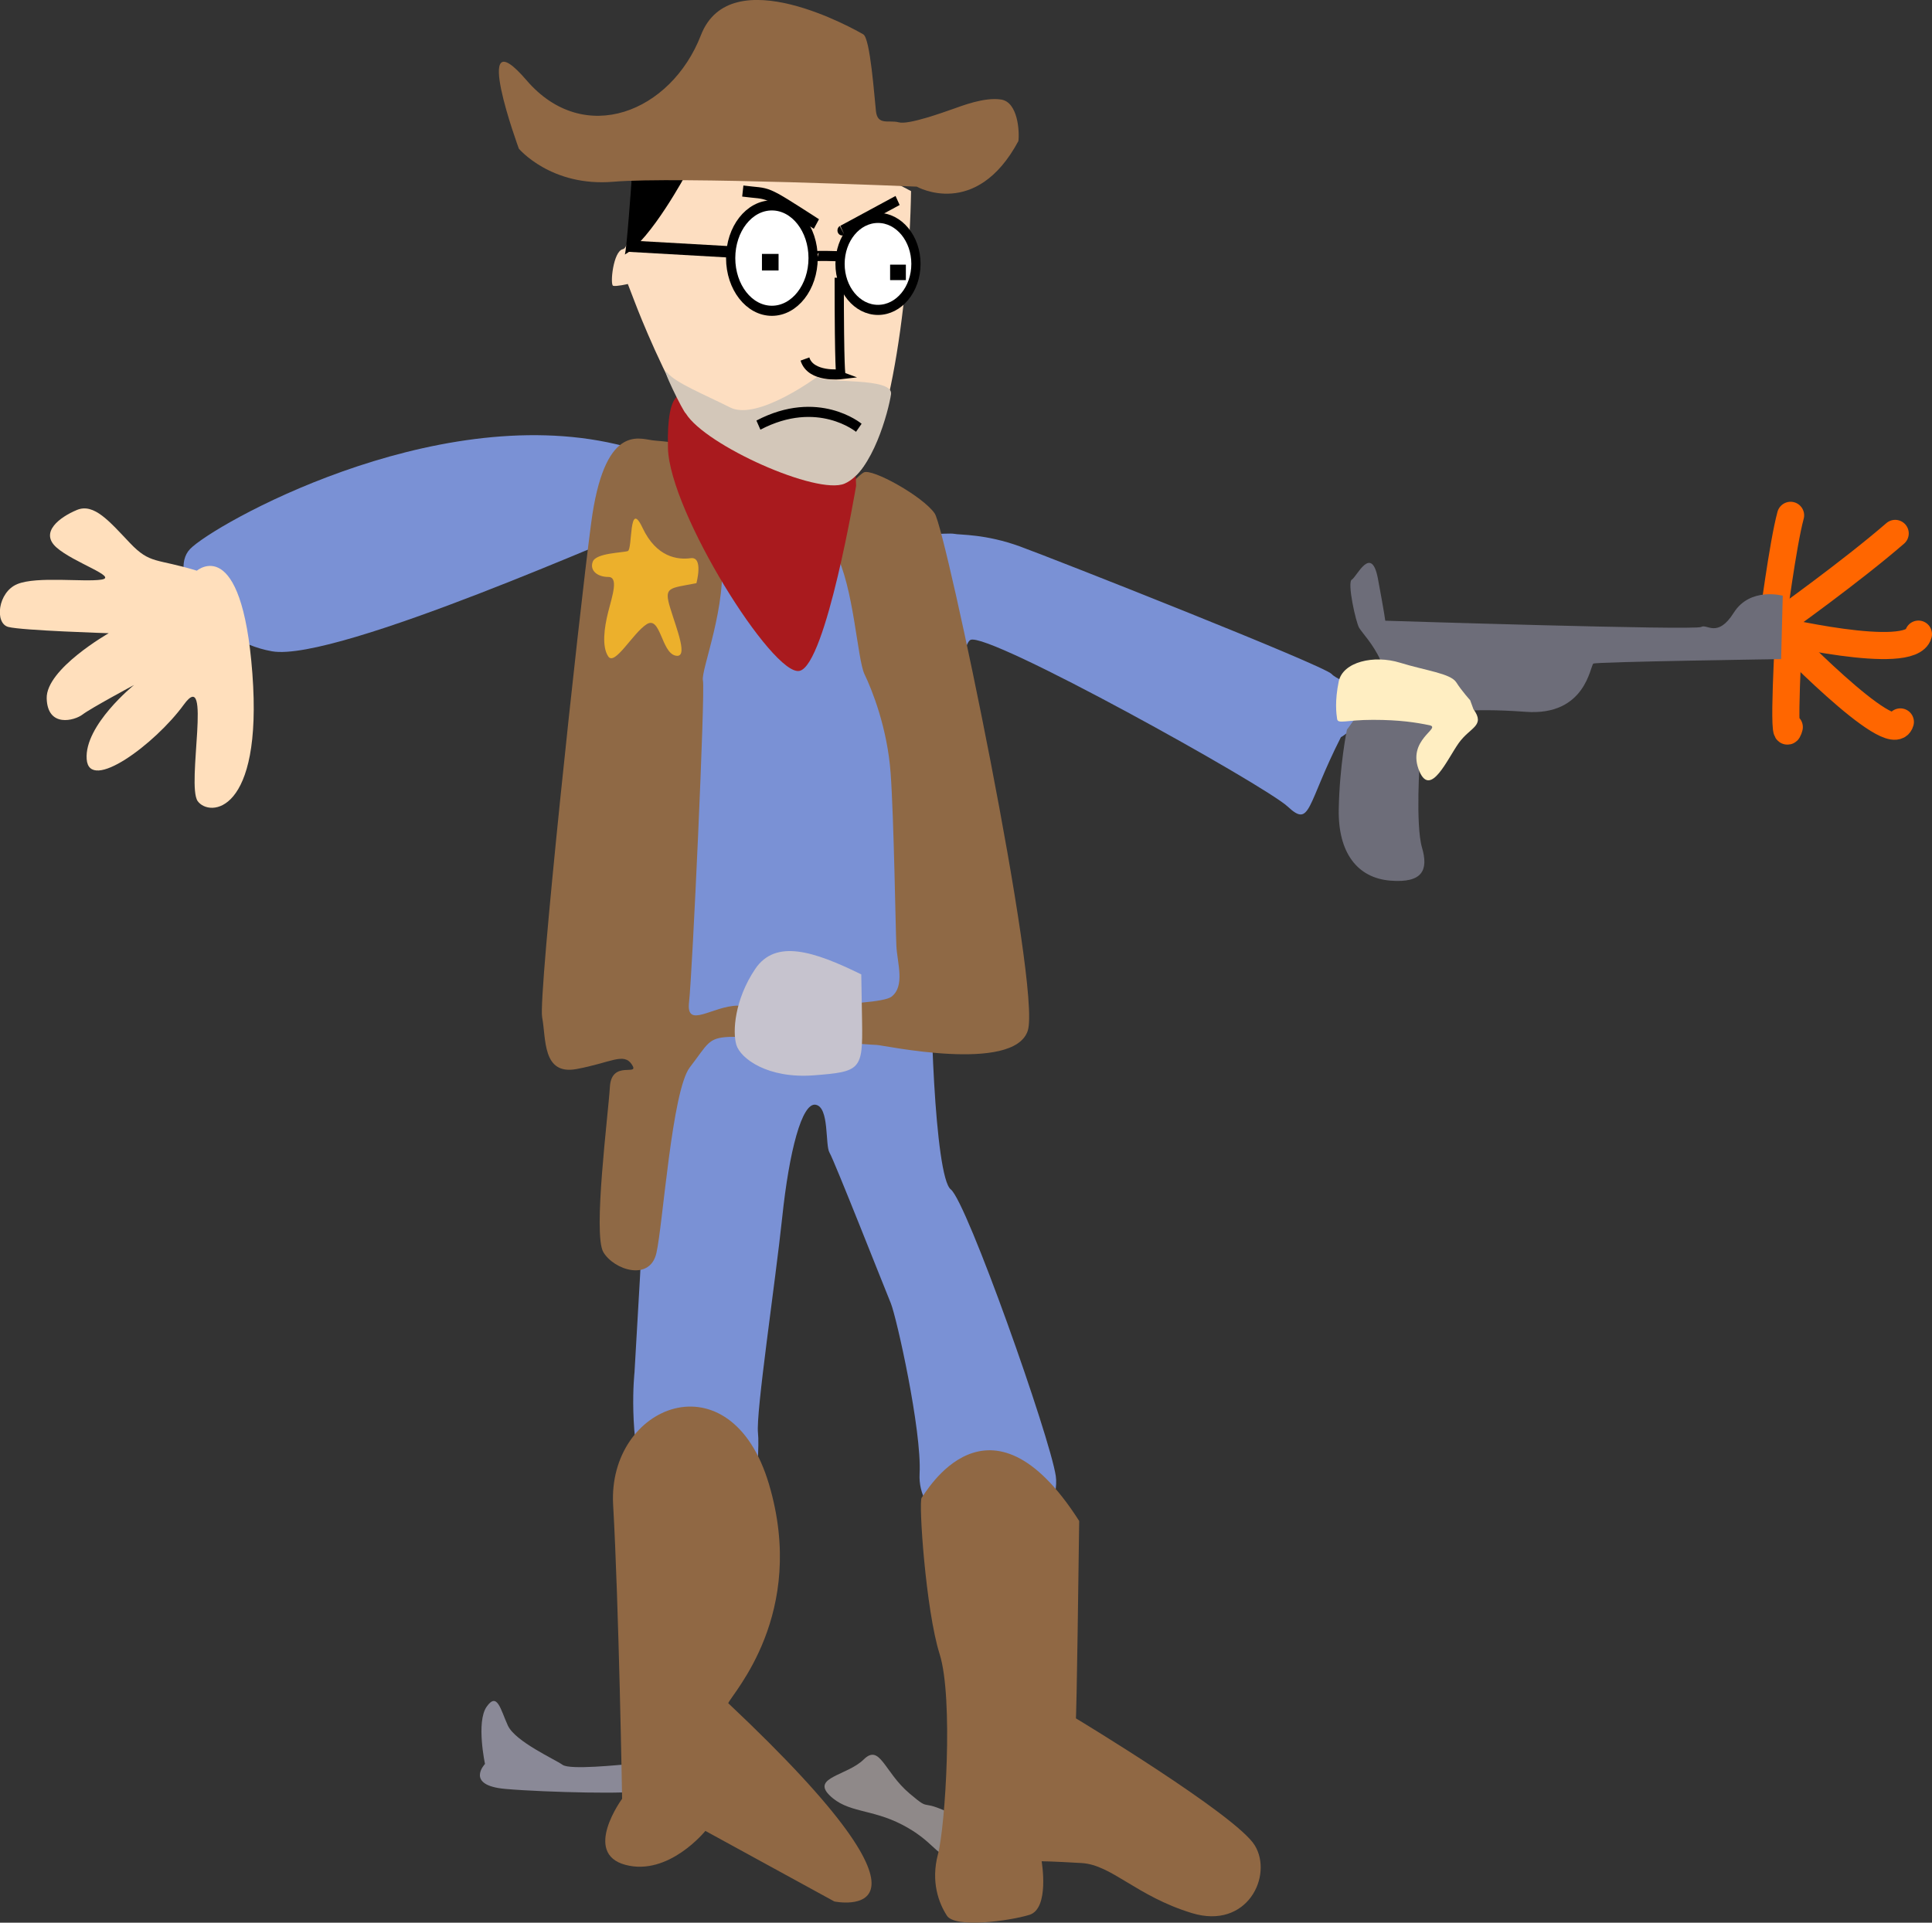 <?xml version="1.0" encoding="UTF-8" standalone="no"?>
<!-- Created with Inkscape (http://www.inkscape.org/) -->

<svg
   xmlns:dc="http://purl.org/dc/elements/1.1/"
   xmlns:cc="http://creativecommons.org/ns#"
   xmlns:rdf="http://www.w3.org/1999/02/22-rdf-syntax-ns#"
   xmlns:svg="http://www.w3.org/2000/svg"
   xmlns="http://www.w3.org/2000/svg"
   xmlns:sodipodi="http://sodipodi.sourceforge.net/DTD/sodipodi-0.dtd"
   xmlns:inkscape="http://www.inkscape.org/namespaces/inkscape"
   width="747.967"
   height="744.562"
   id="svg3829"
   version="1.1"
   inkscape:version="0.48.5 r10040"
   sodipodi:docname="Sartre_cowboyf.svg">
  <rect width="100%" height="100%" fill="#333333" stroke="none"/>
  <defs
     id="defs3831" />
  <sodipodi:namedview
     id="base"
     pagecolor="#ffffff"
     bordercolor="#666666"
     borderopacity="1.0"
     inkscape:pageopacity="0.0"
     inkscape:pageshadow="2"
     inkscape:zoom="0.70710678"
     inkscape:cx="-21.106214"
     inkscape:cy="212.08299"
     inkscape:document-units="px"
     inkscape:current-layer="layer1"
     showgrid="false"
     fit-margin-top="0"
     fit-margin-left="0"
     fit-margin-right="0"
     fit-margin-bottom="0"
     inkscape:window-width="1920"
     inkscape:window-height="1059"
     inkscape:window-x="0"
     inkscape:window-y="21"
     inkscape:window-maximized="0" />
  <g
     inkscape:label="Layer 1"
     inkscape:groupmode="layer"
     id="layer1"
     transform="translate(34.287,-142.938)">
    <path
       style="fill:#aa4400;stroke:#ff6600;stroke-width:10.5;stroke-linecap:round;stroke-linejoin:miter;stroke-miterlimit:4;stroke-opacity:1;stroke-dasharray:none"
       d="m 651.93,384.5 c 0,0 4,-31 7,-42"
       id="path3009"
       inkscape:connector-curvature="0"
       sodipodi:nodetypes="cc" />
    <path
       style="fill:#aa4400;stroke:#ff6600;stroke-width:10.5;stroke-linecap:round;stroke-linejoin:miter;stroke-miterlimit:4;stroke-opacity:1;stroke-dasharray:none"
       d="m 658.43,384.5 c 0,0 -3,51 0,40"
       id="path3009-6"
       inkscape:connector-curvature="0"
       sodipodi:nodetypes="cc" />
    <path
       style="fill:#aa4400;stroke:#ff6600;stroke-width:10.5;stroke-linecap:round;stroke-linejoin:miter;stroke-miterlimit:4;stroke-opacity:1;stroke-dasharray:none"
       d="m 651.43,386.5 c 0,0 54,13 57,2"
       id="path3009-2"
       inkscape:connector-curvature="0"
       sodipodi:nodetypes="cc" />
    <path
       style="fill:none;stroke:#ff6600;stroke-width:10.5;stroke-linecap:round;stroke-linejoin:miter;stroke-miterlimit:4;stroke-opacity:1;stroke-dasharray:none"
       d="m 655.43,383.5 c 0,0 26.834,-19.13 44,-34"
       id="path3009-0"
       inkscape:connector-curvature="0"
       sodipodi:nodetypes="cc" />
    <path
       style="fill:#aa4400;stroke:#ff6600;stroke-width:10.5;stroke-linecap:round;stroke-linejoin:miter;stroke-miterlimit:4;stroke-opacity:1;stroke-dasharray:none"
       d="m 653.43,386.5 c 0,0 45,47 48,36"
       id="path3009-00"
       inkscape:connector-curvature="0"
       sodipodi:nodetypes="cc" />
    <g
       transform="matrix(-3.575,0,0,3.913,1514.44,-803.203)"
       id="g3837">
      <path
         inkscape:connector-curvature="0"
         id="path3785"
         d="m 334.55,260.707 c 0.177,11.049 2.74,28.108 7.071,28.638 4.331,0.53 14.849,-2.828 17.766,-7.601 2.917,-4.773 5.127,-10.165 5.127,-10.165 l 0.707,-1.679 c 0,0 1.237,0.265 1.591,0.177 0.354,-0.088 0,-3.447 -1.061,-3.624 -1.061,-0.177 -1.149,-6.983 -1.149,-6.983 l -13.7,-6.629 z"
         style="fill:#fddec1;fill-opacity:1;stroke:none" />
      <path
         inkscape:connector-curvature="0"
         id="path3787"
         d="m 365.546,266.982 c -2.798,-1.408 -6.703,-8.075 -6.703,-8.075 l 5.954,-0.407 0.033,1.333 c 0,0 0.521,6.778 0.716,7.149 z"
         style="fill:#000000;fill-opacity:1;stroke:none" />
      <path
         inkscape:connector-curvature="0"
         id="path2989"
         d="m 322.927,255.757 c -0.133,-0.928 0.044,-3.845 1.856,-4.11 1.812,-0.265 4.243,0.619 5.215,0.928 0.972,0.309 4.817,1.591 5.878,1.326 1.061,-0.265 2.298,0.354 2.475,-1.105 0.177,-1.458 0.619,-7.204 1.37,-7.601 0.751,-0.398 14.363,-7.513 17.589,0.088 3.226,7.601 12.64,11.093 18.871,4.464 6.231,-6.629 0.84,6.762 0.84,6.762 0,0 -3.491,3.801 -10.253,3.27 -6.762,-0.53 -32.836,0.486 -32.836,0.486 0,0 -6.408,3.315 -11.004,-4.508 z"
         style="fill:#906844;fill-opacity:1;stroke:none" />
      <path
         transform="translate(0.354,-0.53)"
         d="m 341.886,268.441 c 0,2.514 -1.84,4.552 -4.11,4.552 -2.27,0 -4.11,-2.038 -4.11,-4.552 0,-2.514 1.84,-4.552 4.11,-4.552 2.27,0 4.11,2.038 4.11,4.552 z"
         sodipodi:ry="4.552"
         sodipodi:rx="4.1100583"
         sodipodi:cy="268.44095"
         sodipodi:cx="337.77606"
         id="path3767"
         style="fill:#ffffff;fill-opacity:1;stroke:#000000;stroke-opacity:1"
         sodipodi:type="arc" />
      <path
         d="m 354.084,267.336 c 0,2.88 -1.998,5.215 -4.464,5.215 -2.465,0 -4.464,-2.335 -4.464,-5.215 0,-2.88 1.998,-5.215 4.464,-5.215 2.465,0 4.464,2.335 4.464,5.215 z"
         sodipodi:ry="5.2149124"
         sodipodi:rx="4.4636116"
         sodipodi:cy="267.33612"
         sodipodi:cx="349.62012"
         id="path3769"
         style="fill:#ffffff;fill-opacity:1;stroke:#000000;stroke-opacity:1"
         sodipodi:type="arc" />
      <rect
         y="268.485"
         x="335.611"
         height="0.53"
         width="0.707"
         id="rect3773"
         style="fill:#0001ff;fill-opacity:1;stroke:#000000;stroke-opacity:1" />
      <rect
         y="267.336"
         x="349.311"
         height="0.814"
         width="0.972"
         id="rect3775"
         style="fill:#0001ff;fill-opacity:1;stroke:#000000;stroke-width:0.827;stroke-opacity:1" />
      <path
         inkscape:connector-curvature="0"
         id="path3777"
         d="m 342.063,267.159 c 2.917,-0.088 2.828,0 2.828,0"
         style="fill:none;stroke:#000000;stroke-width:1px;stroke-linecap:butt;stroke-linejoin:miter;stroke-opacity:1" />
      <path
         sodipodi:nodetypes="cc"
         inkscape:connector-curvature="0"
         id="path3779"
         d="m 354.26,266.717 10.953,-0.568"
         style="fill:none;stroke:#000000;stroke-width:1.128px;stroke-linecap:butt;stroke-linejoin:miter;stroke-opacity:1" />
      <path
         inkscape:connector-curvature="0"
         id="path3781"
         d="m 342.328,269.281 c 0,9.458 -0.177,9.546 -0.177,9.546 0,0 3.27,0.354 3.889,-1.503"
         style="fill:none;stroke:#000000;stroke-width:1px;stroke-linecap:butt;stroke-linejoin:miter;stroke-opacity:1" />
      <path
         inkscape:connector-curvature="0"
         id="path3797"
         d="m 336.008,261.635 c 6.32,3.138 6.01,2.961 6.01,2.961"
         style="fill:none;stroke:#000000;stroke-width:1px;stroke-linecap:butt;stroke-linejoin:miter;stroke-opacity:1" />
      <path
         inkscape:connector-curvature="0"
         id="path3799"
         d="m 344.8,263.964 c 5.989,-3.527 4.909,-2.895 7.971,-3.263"
         style="fill:none;stroke:#000000;stroke-width:1.102px;stroke-linecap:butt;stroke-linejoin:miter;stroke-opacity:1" />
      <path
         inkscape:connector-curvature="0"
         id="path3805"
         d="m 288,314.75 c 3.75,6.75 3.25,9 5.75,6.875 2.5,-2.125 32.5,-17.375 34.375,-16.5 1.875,0.875 3.75,26.875 4.125,31.125 0.375,4.25 -0.25,22 -2,23.25 -1.75,1.25 -10.75,24.5 -11.375,28.375 -0.625,3.875 5.875,13.5 7.875,9.625 2,-3.875 7.125,-5.625 6.875,-9.875 -0.25,-4.25 2.5,-15.5 3.125,-16.875 0.625,-1.375 6.125,-14.125 6.625,-14.875 0.5,-0.75 0,-4.5 1.5,-4.75 1.5,-0.25 2.875,4.625 3.625,11.125 0.75,6.5 2.875,19.375 2.625,21.375 -0.25,2 0.625,14 3.875,12.75 3.25,-1.25 6.25,-1.25 8.25,-6.875 2,-5.625 1.25,-11.875 1.25,-11.875 0,0 -1.125,-17.375 -1.25,-21.125 -0.125,-3.75 -1.5,-8.25 -1.5,-12.625 0,-4.375 1.125,-49.875 1.875,-49.875 0.75,0 33.125,13.375 40.125,12.25 7,-1.125 11.375,-7.75 8.875,-10.125 -2.5,-2.375 -26.125,-14.625 -46.125,-10.375 -20,4.25 -29.625,9.125 -30.375,9.125 -0.75,0 -5.625,-0.375 -6.25,-0.25 -0.625,0.125 -3.375,0 -7.125,1.25 -3.75,1.25 -32.875,11.75 -33.75,12.625 -0.875,0.875 -5.375,1.75 -3.75,3.75 1.625,2 2.75,2.5 2.75,2.5 z"
         style="fill:#7a91d5;fill-opacity:1;stroke:none" />
      <path
         inkscape:connector-curvature="0"
         id="path3807"
         d="m 353.288,341.317 c 2.74,0 5.657,2.386 5.303,-0.354 -0.354,-2.74 -1.768,-30.848 -1.503,-31.82 0.265,-0.972 -2.74,-7.601 -1.945,-12.551 0.795,-4.95 0.884,-8.397 2.74,-9.811 1.856,-1.414 3.182,-1.237 4.685,-1.414 1.503,-0.177 5.215,-1.591 6.629,8.22 1.414,9.811 5.745,46.757 5.303,48.879 -0.442,2.121 0,5.745 -3.712,5.127 -3.712,-0.619 -5.127,-1.679 -6.01,-0.442 -0.884,1.237 2.21,-0.53 2.386,2.21 0.177,2.74 1.856,14.584 0.707,16.352 -1.149,1.768 -5.038,2.917 -5.745,0.088 -0.707,-2.828 -1.679,-16.087 -3.624,-18.385 -1.945,-2.298 -1.945,-2.917 -4.243,-3.005 -2.298,-0.088 -15.38,0.795 -15.998,0.795 -0.619,0 -14.849,2.828 -16.352,-1.414 -1.503,-4.243 8.839,-49.497 10.076,-51.177 1.237,-1.679 6.806,-4.508 7.69,-4.066 0.884,0.442 5.127,4.419 3.094,7.867 -2.033,3.447 -2.386,10.607 -3.182,12.109 -0.795,1.503 -2.475,5.303 -2.828,9.811 -0.354,4.508 -0.53,15.38 -0.619,17.059 -0.088,1.679 -0.972,3.977 0.53,5.038 1.503,1.061 16.617,0.884 16.617,0.884 z"
         style="fill:#8f6945;fill-opacity:1;stroke:none" />
      <path
         inkscape:connector-curvature="0"
         id="path3803"
         d="m 340.5,289.871 c 0,0 3.25,17.73 6.125,18.316 2.875,0.587 14.062,-15.709 14.25,-22.032 0.188,-6.323 -1.812,-5.215 -1.812,-5.215 l -18.5,7.366 z"
         style="fill:#a91a1e;fill-opacity:1;stroke:none" />
      <path
         sodipodi:nodetypes="csscssc"
         inkscape:connector-curvature="0"
         id="path3801"
         d="m 344.719,279.094 c 0,0 6.469,4.375 9.406,3.031 2.938,-1.344 5.906,-2.438 6.812,-3.438 0.906,-1 -1.75,3.938 -2,4.031 -2.125,3.156 -14.221,8.1 -17.188,6.938 -3.031,-1.188 -4.763,-7.202 -5.031,-8.844 -0.281,-1.719 7.094,-1.031 8,-1.719 z"
         style="fill:#d3c7b9;fill-opacity:1;stroke:none" />
      <path
         inkscape:connector-curvature="0"
         id="path3809"
         d="m 339.942,338.224 c 5.127,-2.298 9.281,-3.536 11.49,-0.53 2.21,3.005 2.475,6.187 2.033,7.513 -0.442,1.326 -3.359,3.359 -8.397,3.005 -5.038,-0.354 -5.303,-0.53 -5.215,-5.303 0.088,-4.773 0.088,-4.685 0.088,-4.685 z"
         style="fill:#c6c3ce;fill-opacity:1;stroke:none" />
      <path
         inkscape:connector-curvature="0"
         id="path3811"
         d="m 357.796,299.509 c 3.005,0.53 3.536,0.354 2.828,2.475 -0.707,2.121 -2.033,5.038 -0.53,4.685 1.503,-0.354 1.591,-3.977 3.094,-3.094 1.503,0.884 3.447,4.154 4.154,3.182 0.707,-0.972 0.442,-2.828 0,-4.419 -0.442,-1.591 -1.149,-3.447 0,-3.447 1.149,0 2.033,-0.619 1.679,-1.503 -0.354,-0.884 -3.27,-0.884 -3.801,-1.061 -0.53,-0.177 -0.088,-5.215 -1.591,-2.298 -1.503,2.917 -3.801,3.182 -5.215,3.005 -1.414,-0.177 -0.619,2.475 -0.619,2.475 z"
         style="fill:#ecb02c;fill-opacity:1;stroke:none" />
      <path
         inkscape:connector-curvature="0"
         id="path3813"
         d="m 411.89,298.272 c 4.419,-1.237 5.038,-0.619 7.248,-2.74 2.21,-2.121 3.889,-3.977 5.745,-3.27 1.856,0.707 4.066,2.21 2.21,3.712 -1.856,1.503 -6.718,2.917 -4.861,3.182 1.856,0.265 6.983,-0.354 9.104,0.442 2.121,0.795 2.475,3.889 0.972,4.243 -1.503,0.354 -10.872,0.619 -10.872,0.619 0,0 6.806,3.536 6.718,6.452 -0.088,2.917 -3.005,2.21 -3.889,1.591 -0.884,-0.619 -5.568,-2.917 -5.568,-2.917 0,0 5.392,3.977 5.127,7.336 -0.265,3.359 -7.425,-1.503 -10.518,-5.392 -3.094,-3.889 -0.265,7.955 -1.503,9.546 -1.237,1.591 -7.071,1.326 -5.922,-12.64 1.149,-13.965 6.01,-10.165 6.01,-10.165 z"
         style="fill:#ffdfbc;fill-opacity:1;stroke:none" />
      <path
         inkscape:connector-curvature="0"
         id="path3783"
         d="m 340.207,284.13 c 0,0 4.419,-3.359 10.872,-0.265"
         style="fill:none;stroke:#000000;stroke-width:1px;stroke-linecap:butt;stroke-linejoin:miter;stroke-opacity:1" />
      <path
         inkscape:connector-curvature="0"
         id="path3815"
         d="m 240.151,300.747 0.177,6.276 c 0,0 19.976,0.265 20.329,0.442 0.354,0.177 0.795,5.215 7.336,4.773 6.541,-0.442 8.927,0.177 8.927,0.177 0,0 2.386,3.801 2.475,4.154 0.088,0.354 0.53,6.894 -0.177,9.104 -0.707,2.21 -0.088,3.536 3.447,3.27 3.536,-0.265 5.657,-2.74 5.568,-7.071 -0.088,-4.331 -0.884,-7.867 -0.884,-7.867 0,0 -4.419,-5.303 -3.624,-6.894 0.795,-1.591 1.945,-2.652 2.298,-3.182 0.354,-0.53 1.326,-4.508 0.795,-4.773 -0.53,-0.265 -2.121,-3.536 -2.828,-0.088 -0.707,3.447 -0.795,4.154 -0.795,4.154 0,0 -33.588,0.972 -34.206,0.619 -0.619,-0.354 -1.768,1.149 -3.536,-1.414 -1.768,-2.563 -5.303,-1.679 -5.303,-1.679 z"
         style="fill:#6d6d79;fill-opacity:1;stroke:none" />
      <path
         inkscape:connector-curvature="0"
         id="path3821"
         d="m 364.867,416.359 c 1.237,0.088 6.629,0.619 7.425,0.088 0.795,-0.53 5.127,-2.298 5.922,-3.889 0.795,-1.591 1.149,-3.359 2.298,-1.856 1.149,1.503 0.177,5.657 0.177,5.657 0,0 2.21,2.121 -2.21,2.475 -4.419,0.354 -14.319,0.53 -14.142,0.177 0.177,-0.354 0.53,-2.652 0.53,-2.652 z"
         style="fill:#8a8997;fill-opacity:1;stroke:none" />
      <path
         inkscape:connector-curvature="0"
         id="path3819"
         d="m 328.981,421.839 c 5.215,-2.475 3.005,-0.442 5.745,-2.563 2.74,-2.121 3.182,-4.95 4.95,-3.359 1.768,1.591 5.657,1.768 3.712,3.536 -1.945,1.768 -4.508,1.326 -7.867,2.917 -3.359,1.591 -3.801,3.182 -4.773,2.828 -0.972,-0.354 -1.768,-3.359 -1.768,-3.359 z"
         style="fill:#8f8989;fill-opacity:1;stroke:none" />
      <path
         sodipodi:nodetypes="csssscssscc"
         inkscape:connector-curvature="0"
         id="path3817"
         d="m 273.65,311.972 c -1.326,1.679 0.354,1.768 1.591,3.359 1.237,1.591 3.031,5.375 4.243,2.828 1.503,-3.157 -2.475,-4.331 -1.061,-4.596 1.414,-0.265 3.182,-0.53 6.099,-0.53 2.917,0 3.801,0.442 3.889,-0.088 0.088,-0.53 0.265,-1.768 -0.177,-3.712 -0.442,-1.945 -3.801,-2.652 -6.629,-1.856 -2.828,0.795 -5.48,1.061 -6.099,1.945 -0.619,0.884 -1.503,1.768 -1.503,1.768 z"
         style="fill:#ffeec2;fill-opacity:1;stroke:none" />
      <path
         inkscape:connector-curvature="0"
         id="path3825"
         d="m 320.408,425.993 c 0,0 -0.884,4.685 1.326,5.303 2.21,0.619 8.043,1.326 8.927,0.088 0.884,-1.237 1.768,-3.359 0.972,-6.099 -0.795,-2.74 -1.679,-15.468 -0.177,-19.799 1.503,-4.331 2.298,-15.114 1.945,-15.468 -0.354,-0.354 -7.248,-11.756 -17.059,2.298 0.265,18.915 0.354,19.534 0.354,19.534 0,0 -17.324,9.546 -19.357,12.551 -2.033,3.005 0.795,8.397 6.806,6.718 6.01,-1.679 8.662,-4.773 11.932,-4.95 3.27,-0.177 4.331,-0.177 4.331,-0.177 z"
         style="fill:#906844;fill-opacity:1;stroke:none" />
      <path
         inkscape:connector-curvature="0"
         id="path3827"
         d="m 354.349,410.348 c -0.442,-0.972 -8.574,-8.839 -4.419,-21.655 4.154,-12.816 17.501,-7.867 16.882,2.033 -0.619,9.899 -0.972,29.08 -0.972,29.08 0,0 4.331,5.392 -0.354,6.541 -4.685,1.149 -8.662,-3.359 -8.662,-3.359 l -13.965,6.983 c 0,0 -14.496,2.74 11.49,-19.622 z"
         style="fill:#906844;fill-opacity:1;stroke:none" />
    </g>
  </g>
</svg>
